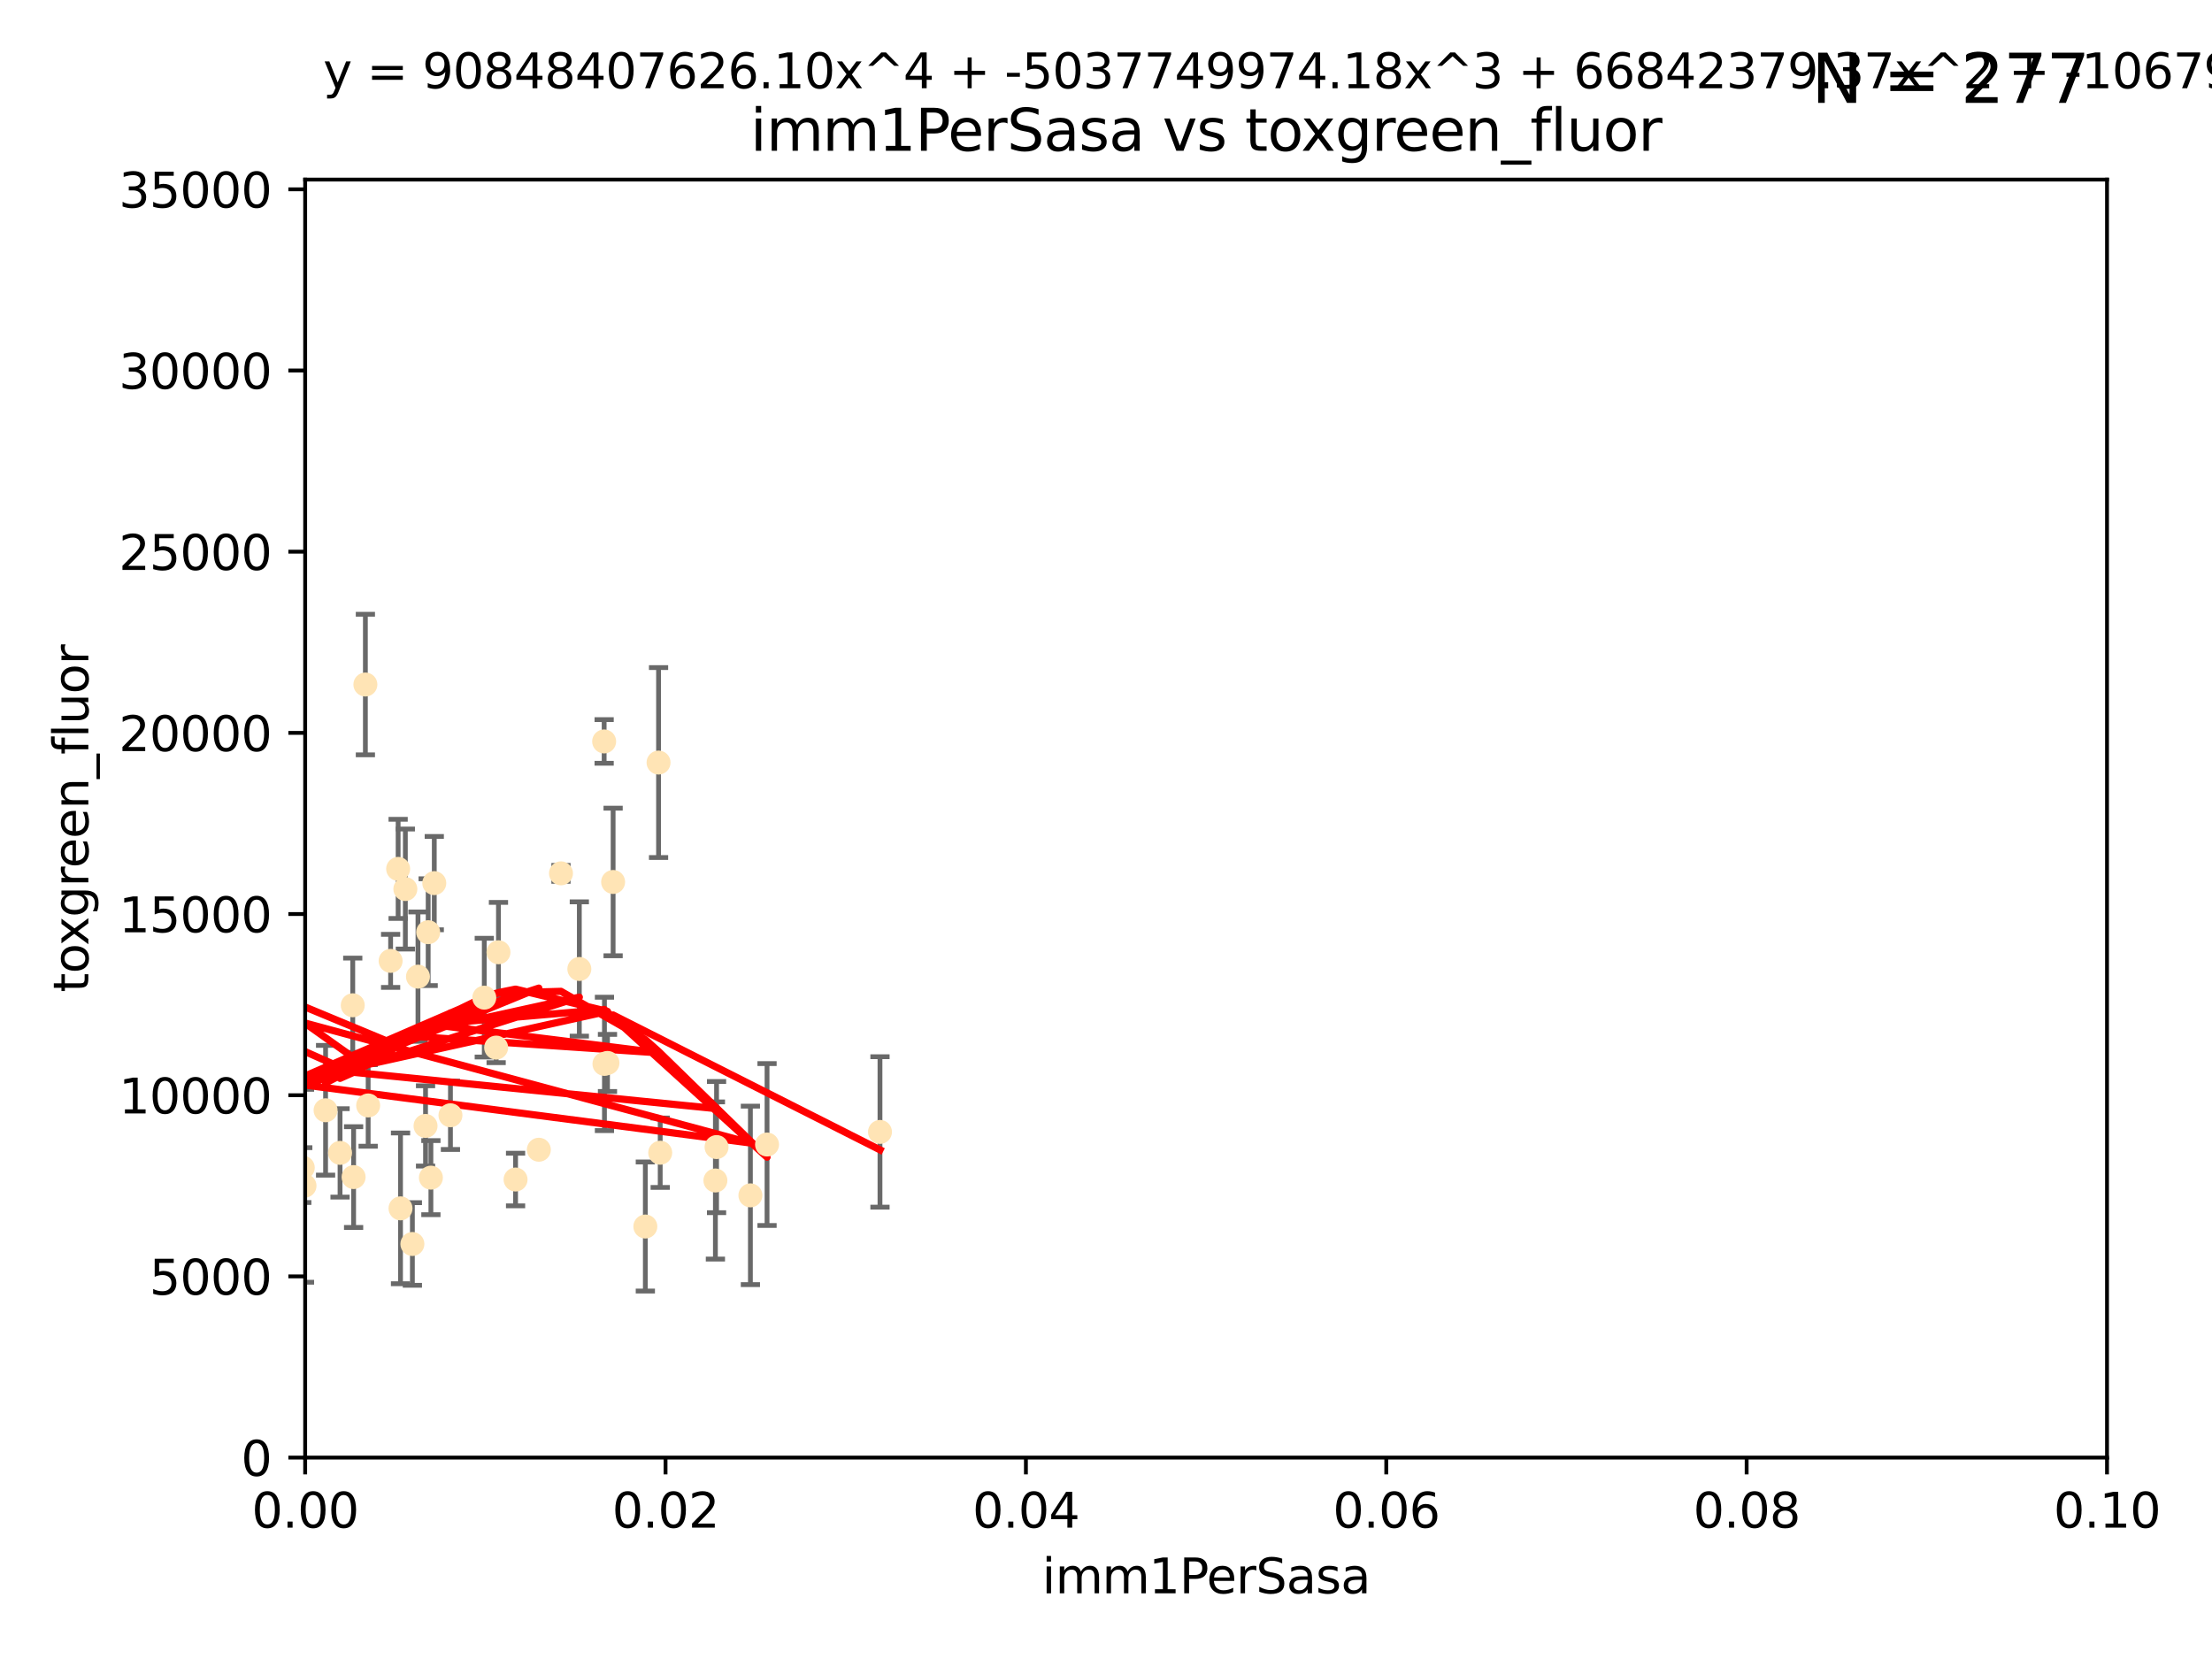 <?xml version="1.0" encoding="utf-8" standalone="no"?>
<!DOCTYPE svg PUBLIC "-//W3C//DTD SVG 1.1//EN"
  "http://www.w3.org/Graphics/SVG/1.1/DTD/svg11.dtd">
<svg xmlns:xlink="http://www.w3.org/1999/xlink" width="460.8pt" height="345.6pt" viewBox="0 0 460.8 345.6" xmlns="http://www.w3.org/2000/svg" version="1.1">
 <defs>
  <style type="text/css">*{stroke-linejoin: round; stroke-linecap: butt}</style>
 </defs>
 <g id="figure_1">
  <g id="patch_1">
   <path d="M 0 345.6 
L 460.8 345.6 
L 460.8 0 
L 0 0 
z
" style="fill: #ffffff"/>
  </g>
  <g id="axes_1">
   <g id="patch_2">
    <path d="M 63.571 303.64 
L 438.93 303.64 
L 438.93 37.411 
L 63.571 37.411 
z
" style="fill: #ffffff"/>
   </g>
   <g id="PathCollection_1">
    <defs>
     <path id="m6f11230610" d="M 0 1.118 
C 0.297 1.118 0.581 1 0.791 0.791 
C 1 0.581 1.118 0.297 1.118 0 
C 1.118 -0.297 1 -0.581 0.791 -0.791 
C 0.581 -1 0.297 -1.118 0 -1.118 
C -0.297 -1.118 -0.581 -1 -0.791 -0.791 
C -1 -0.581 -1.118 -0.297 -1.118 0 
C -1.118 0.297 -1 0.581 -0.791 0.791 
C -0.581 1 -0.297 1.118 0 1.118 
z
" style="stroke: #ffe4b5"/>
    </defs>
    <g clip-path="url(#p72a1147fb9)">
     <use xlink:href="#m6f11230610" x="40.517" y="188.351" style="fill: #ffe4b5; stroke: #ffe4b5"/>
     <use xlink:href="#m6f11230610" x="76.116" y="142.599" style="fill: #ffe4b5; stroke: #ffe4b5"/>
     <use xlink:href="#m6f11230610" x="82.94" y="181.005" style="fill: #ffe4b5; stroke: #ffe4b5"/>
     <use xlink:href="#m6f11230610" x="41.913" y="238.693" style="fill: #ffe4b5; stroke: #ffe4b5"/>
     <use xlink:href="#m6f11230610" x="46.53" y="144.756" style="fill: #ffe4b5; stroke: #ffe4b5"/>
     <use xlink:href="#m6f11230610" x="73.485" y="209.418" style="fill: #ffe4b5; stroke: #ffe4b5"/>
     <use xlink:href="#m6f11230610" x="81.373" y="200.169" style="fill: #ffe4b5; stroke: #ffe4b5"/>
     <use xlink:href="#m6f11230610" x="89.197" y="194.192" style="fill: #ffe4b5; stroke: #ffe4b5"/>
     <use xlink:href="#m6f11230610" x="93.836" y="232.333" style="fill: #ffe4b5; stroke: #ffe4b5"/>
     <use xlink:href="#m6f11230610" x="88.647" y="234.551" style="fill: #ffe4b5; stroke: #ffe4b5"/>
     <use xlink:href="#m6f11230610" x="62.867" y="246.695" style="fill: #ffe4b5; stroke: #ffe4b5"/>
     <use xlink:href="#m6f11230610" x="112.25" y="239.511" style="fill: #ffe4b5; stroke: #ffe4b5"/>
     <use xlink:href="#m6f11230610" x="90.469" y="183.971" style="fill: #ffe4b5; stroke: #ffe4b5"/>
     <use xlink:href="#m6f11230610" x="100.885" y="207.828" style="fill: #ffe4b5; stroke: #ffe4b5"/>
     <use xlink:href="#m6f11230610" x="63.071" y="243.244" style="fill: #ffe4b5; stroke: #ffe4b5"/>
     <use xlink:href="#m6f11230610" x="120.685" y="201.857" style="fill: #ffe4b5; stroke: #ffe4b5"/>
     <use xlink:href="#m6f11230610" x="87.071" y="203.455" style="fill: #ffe4b5; stroke: #ffe4b5"/>
     <use xlink:href="#m6f11230610" x="84.442" y="185.203" style="fill: #ffe4b5; stroke: #ffe4b5"/>
     <use xlink:href="#m6f11230610" x="103.839" y="198.375" style="fill: #ffe4b5; stroke: #ffe4b5"/>
     <use xlink:href="#m6f11230610" x="107.402" y="245.717" style="fill: #ffe4b5; stroke: #ffe4b5"/>
     <use xlink:href="#m6f11230610" x="126.549" y="221.426" style="fill: #ffe4b5; stroke: #ffe4b5"/>
     <use xlink:href="#m6f11230610" x="76.695" y="230.287" style="fill: #ffe4b5; stroke: #ffe4b5"/>
     <use xlink:href="#m6f11230610" x="70.838" y="240.165" style="fill: #ffe4b5; stroke: #ffe4b5"/>
     <use xlink:href="#m6f11230610" x="73.663" y="245.207" style="fill: #ffe4b5; stroke: #ffe4b5"/>
     <use xlink:href="#m6f11230610" x="149.032" y="245.916" style="fill: #ffe4b5; stroke: #ffe4b5"/>
     <use xlink:href="#m6f11230610" x="125.919" y="221.632" style="fill: #ffe4b5; stroke: #ffe4b5"/>
     <use xlink:href="#m6f11230610" x="89.764" y="245.328" style="fill: #ffe4b5; stroke: #ffe4b5"/>
     <use xlink:href="#m6f11230610" x="137.534" y="240.133" style="fill: #ffe4b5; stroke: #ffe4b5"/>
     <use xlink:href="#m6f11230610" x="85.907" y="259.145" style="fill: #ffe4b5; stroke: #ffe4b5"/>
     <use xlink:href="#m6f11230610" x="67.824" y="231.288" style="fill: #ffe4b5; stroke: #ffe4b5"/>
     <use xlink:href="#m6f11230610" x="83.434" y="251.723" style="fill: #ffe4b5; stroke: #ffe4b5"/>
     <use xlink:href="#m6f11230610" x="63.434" y="247.017" style="fill: #ffe4b5; stroke: #ffe4b5"/>
     <use xlink:href="#m6f11230610" x="50.438" y="214.773" style="fill: #ffe4b5; stroke: #ffe4b5"/>
     <use xlink:href="#m6f11230610" x="44.882" y="228.569" style="fill: #ffe4b5; stroke: #ffe4b5"/>
     <use xlink:href="#m6f11230610" x="156.322" y="249.018" style="fill: #ffe4b5; stroke: #ffe4b5"/>
     <use xlink:href="#m6f11230610" x="60.205" y="213.635" style="fill: #ffe4b5; stroke: #ffe4b5"/>
     <use xlink:href="#m6f11230610" x="103.356" y="218.233" style="fill: #ffe4b5; stroke: #ffe4b5"/>
     <use xlink:href="#m6f11230610" x="116.863" y="181.932" style="fill: #ffe4b5; stroke: #ffe4b5"/>
     <use xlink:href="#m6f11230610" x="134.437" y="255.506" style="fill: #ffe4b5; stroke: #ffe4b5"/>
     <use xlink:href="#m6f11230610" x="137.188" y="158.854" style="fill: #ffe4b5; stroke: #ffe4b5"/>
     <use xlink:href="#m6f11230610" x="159.789" y="238.425" style="fill: #ffe4b5; stroke: #ffe4b5"/>
     <use xlink:href="#m6f11230610" x="125.855" y="154.454" style="fill: #ffe4b5; stroke: #ffe4b5"/>
     <use xlink:href="#m6f11230610" x="149.272" y="238.955" style="fill: #ffe4b5; stroke: #ffe4b5"/>
     <use xlink:href="#m6f11230610" x="127.724" y="183.73" style="fill: #ffe4b5; stroke: #ffe4b5"/>
     <use xlink:href="#m6f11230610" x="183.316" y="235.8" style="fill: #ffe4b5; stroke: #ffe4b5"/>
    </g>
   </g>
   <g id="matplotlib.axis_1">
    <g id="xtick_1">
     <g id="line2d_1">
      <defs>
       <path id="m1434199c00" d="M 0 0 
L 0 3.5 
" style="stroke: #000000; stroke-width: 0.8"/>
      </defs>
      <g>
       <use xlink:href="#m1434199c00" x="63.571" y="303.64" style="stroke: #000000; stroke-width: 0.8"/>
      </g>
     </g>
     <g id="text_1">
      <!-- 0.00 -->
      <g transform="translate(52.438 318.238)scale(0.1 -0.1)">
       <defs>
        <path id="DejaVuSans-30" d="M 2034 4250 
Q 1547 4250 1301 3770 
Q 1056 3291 1056 2328 
Q 1056 1369 1301 889 
Q 1547 409 2034 409 
Q 2525 409 2770 889 
Q 3016 1369 3016 2328 
Q 3016 3291 2770 3770 
Q 2525 4250 2034 4250 
z
M 2034 4750 
Q 2819 4750 3233 4129 
Q 3647 3509 3647 2328 
Q 3647 1150 3233 529 
Q 2819 -91 2034 -91 
Q 1250 -91 836 529 
Q 422 1150 422 2328 
Q 422 3509 836 4129 
Q 1250 4750 2034 4750 
z
" transform="scale(0.016)"/>
        <path id="DejaVuSans-2e" d="M 684 794 
L 1344 794 
L 1344 0 
L 684 0 
L 684 794 
z
" transform="scale(0.016)"/>
       </defs>
       <use xlink:href="#DejaVuSans-30"/>
       <use xlink:href="#DejaVuSans-2e" x="63.623"/>
       <use xlink:href="#DejaVuSans-30" x="95.41"/>
       <use xlink:href="#DejaVuSans-30" x="159.033"/>
      </g>
     </g>
    </g>
    <g id="xtick_2">
     <g id="line2d_2">
      <g>
       <use xlink:href="#m1434199c00" x="138.643" y="303.64" style="stroke: #000000; stroke-width: 0.8"/>
      </g>
     </g>
     <g id="text_2">
      <!-- 0.02 -->
      <g transform="translate(127.51 318.238)scale(0.1 -0.1)">
       <defs>
        <path id="DejaVuSans-32" d="M 1228 531 
L 3431 531 
L 3431 0 
L 469 0 
L 469 531 
Q 828 903 1448 1529 
Q 2069 2156 2228 2338 
Q 2531 2678 2651 2914 
Q 2772 3150 2772 3378 
Q 2772 3750 2511 3984 
Q 2250 4219 1831 4219 
Q 1534 4219 1204 4116 
Q 875 4013 500 3803 
L 500 4441 
Q 881 4594 1212 4672 
Q 1544 4750 1819 4750 
Q 2544 4750 2975 4387 
Q 3406 4025 3406 3419 
Q 3406 3131 3298 2873 
Q 3191 2616 2906 2266 
Q 2828 2175 2409 1742 
Q 1991 1309 1228 531 
z
" transform="scale(0.016)"/>
       </defs>
       <use xlink:href="#DejaVuSans-30"/>
       <use xlink:href="#DejaVuSans-2e" x="63.623"/>
       <use xlink:href="#DejaVuSans-30" x="95.41"/>
       <use xlink:href="#DejaVuSans-32" x="159.033"/>
      </g>
     </g>
    </g>
    <g id="xtick_3">
     <g id="line2d_3">
      <g>
       <use xlink:href="#m1434199c00" x="213.715" y="303.64" style="stroke: #000000; stroke-width: 0.8"/>
      </g>
     </g>
     <g id="text_3">
      <!-- 0.04 -->
      <g transform="translate(202.582 318.238)scale(0.1 -0.1)">
       <defs>
        <path id="DejaVuSans-34" d="M 2419 4116 
L 825 1625 
L 2419 1625 
L 2419 4116 
z
M 2253 4666 
L 3047 4666 
L 3047 1625 
L 3713 1625 
L 3713 1100 
L 3047 1100 
L 3047 0 
L 2419 0 
L 2419 1100 
L 313 1100 
L 313 1709 
L 2253 4666 
z
" transform="scale(0.016)"/>
       </defs>
       <use xlink:href="#DejaVuSans-30"/>
       <use xlink:href="#DejaVuSans-2e" x="63.623"/>
       <use xlink:href="#DejaVuSans-30" x="95.41"/>
       <use xlink:href="#DejaVuSans-34" x="159.033"/>
      </g>
     </g>
    </g>
    <g id="xtick_4">
     <g id="line2d_4">
      <g>
       <use xlink:href="#m1434199c00" x="288.786" y="303.64" style="stroke: #000000; stroke-width: 0.8"/>
      </g>
     </g>
     <g id="text_4">
      <!-- 0.06 -->
      <g transform="translate(277.654 318.238)scale(0.1 -0.1)">
       <defs>
        <path id="DejaVuSans-36" d="M 2113 2584 
Q 1688 2584 1439 2293 
Q 1191 2003 1191 1497 
Q 1191 994 1439 701 
Q 1688 409 2113 409 
Q 2538 409 2786 701 
Q 3034 994 3034 1497 
Q 3034 2003 2786 2293 
Q 2538 2584 2113 2584 
z
M 3366 4563 
L 3366 3988 
Q 3128 4100 2886 4159 
Q 2644 4219 2406 4219 
Q 1781 4219 1451 3797 
Q 1122 3375 1075 2522 
Q 1259 2794 1537 2939 
Q 1816 3084 2150 3084 
Q 2853 3084 3261 2657 
Q 3669 2231 3669 1497 
Q 3669 778 3244 343 
Q 2819 -91 2113 -91 
Q 1303 -91 875 529 
Q 447 1150 447 2328 
Q 447 3434 972 4092 
Q 1497 4750 2381 4750 
Q 2619 4750 2861 4703 
Q 3103 4656 3366 4563 
z
" transform="scale(0.016)"/>
       </defs>
       <use xlink:href="#DejaVuSans-30"/>
       <use xlink:href="#DejaVuSans-2e" x="63.623"/>
       <use xlink:href="#DejaVuSans-30" x="95.41"/>
       <use xlink:href="#DejaVuSans-36" x="159.033"/>
      </g>
     </g>
    </g>
    <g id="xtick_5">
     <g id="line2d_5">
      <g>
       <use xlink:href="#m1434199c00" x="363.858" y="303.64" style="stroke: #000000; stroke-width: 0.8"/>
      </g>
     </g>
     <g id="text_5">
      <!-- 0.08 -->
      <g transform="translate(352.725 318.238)scale(0.1 -0.1)">
       <defs>
        <path id="DejaVuSans-38" d="M 2034 2216 
Q 1584 2216 1326 1975 
Q 1069 1734 1069 1313 
Q 1069 891 1326 650 
Q 1584 409 2034 409 
Q 2484 409 2743 651 
Q 3003 894 3003 1313 
Q 3003 1734 2745 1975 
Q 2488 2216 2034 2216 
z
M 1403 2484 
Q 997 2584 770 2862 
Q 544 3141 544 3541 
Q 544 4100 942 4425 
Q 1341 4750 2034 4750 
Q 2731 4750 3128 4425 
Q 3525 4100 3525 3541 
Q 3525 3141 3298 2862 
Q 3072 2584 2669 2484 
Q 3125 2378 3379 2068 
Q 3634 1759 3634 1313 
Q 3634 634 3220 271 
Q 2806 -91 2034 -91 
Q 1263 -91 848 271 
Q 434 634 434 1313 
Q 434 1759 690 2068 
Q 947 2378 1403 2484 
z
M 1172 3481 
Q 1172 3119 1398 2916 
Q 1625 2713 2034 2713 
Q 2441 2713 2670 2916 
Q 2900 3119 2900 3481 
Q 2900 3844 2670 4047 
Q 2441 4250 2034 4250 
Q 1625 4250 1398 4047 
Q 1172 3844 1172 3481 
z
" transform="scale(0.016)"/>
       </defs>
       <use xlink:href="#DejaVuSans-30"/>
       <use xlink:href="#DejaVuSans-2e" x="63.623"/>
       <use xlink:href="#DejaVuSans-30" x="95.41"/>
       <use xlink:href="#DejaVuSans-38" x="159.033"/>
      </g>
     </g>
    </g>
    <g id="xtick_6">
     <g id="line2d_6">
      <g>
       <use xlink:href="#m1434199c00" x="438.93" y="303.64" style="stroke: #000000; stroke-width: 0.8"/>
      </g>
     </g>
     <g id="text_6">
      <!-- 0.10 -->
      <g transform="translate(427.797 318.238)scale(0.1 -0.1)">
       <defs>
        <path id="DejaVuSans-31" d="M 794 531 
L 1825 531 
L 1825 4091 
L 703 3866 
L 703 4441 
L 1819 4666 
L 2450 4666 
L 2450 531 
L 3481 531 
L 3481 0 
L 794 0 
L 794 531 
z
" transform="scale(0.016)"/>
       </defs>
       <use xlink:href="#DejaVuSans-30"/>
       <use xlink:href="#DejaVuSans-2e" x="63.623"/>
       <use xlink:href="#DejaVuSans-31" x="95.41"/>
       <use xlink:href="#DejaVuSans-30" x="159.033"/>
      </g>
     </g>
    </g>
    <g id="text_7">
     <!-- imm1PerSasa -->
     <g transform="translate(217.067 331.917)scale(0.1 -0.1)">
      <defs>
       <path id="DejaVuSans-69" d="M 603 3500 
L 1178 3500 
L 1178 0 
L 603 0 
L 603 3500 
z
M 603 4863 
L 1178 4863 
L 1178 4134 
L 603 4134 
L 603 4863 
z
" transform="scale(0.016)"/>
       <path id="DejaVuSans-6d" d="M 3328 2828 
Q 3544 3216 3844 3400 
Q 4144 3584 4550 3584 
Q 5097 3584 5394 3201 
Q 5691 2819 5691 2113 
L 5691 0 
L 5113 0 
L 5113 2094 
Q 5113 2597 4934 2840 
Q 4756 3084 4391 3084 
Q 3944 3084 3684 2787 
Q 3425 2491 3425 1978 
L 3425 0 
L 2847 0 
L 2847 2094 
Q 2847 2600 2669 2842 
Q 2491 3084 2119 3084 
Q 1678 3084 1418 2786 
Q 1159 2488 1159 1978 
L 1159 0 
L 581 0 
L 581 3500 
L 1159 3500 
L 1159 2956 
Q 1356 3278 1631 3431 
Q 1906 3584 2284 3584 
Q 2666 3584 2933 3390 
Q 3200 3197 3328 2828 
z
" transform="scale(0.016)"/>
       <path id="DejaVuSans-50" d="M 1259 4147 
L 1259 2394 
L 2053 2394 
Q 2494 2394 2734 2622 
Q 2975 2850 2975 3272 
Q 2975 3691 2734 3919 
Q 2494 4147 2053 4147 
L 1259 4147 
z
M 628 4666 
L 2053 4666 
Q 2838 4666 3239 4311 
Q 3641 3956 3641 3272 
Q 3641 2581 3239 2228 
Q 2838 1875 2053 1875 
L 1259 1875 
L 1259 0 
L 628 0 
L 628 4666 
z
" transform="scale(0.016)"/>
       <path id="DejaVuSans-65" d="M 3597 1894 
L 3597 1613 
L 953 1613 
Q 991 1019 1311 708 
Q 1631 397 2203 397 
Q 2534 397 2845 478 
Q 3156 559 3463 722 
L 3463 178 
Q 3153 47 2828 -22 
Q 2503 -91 2169 -91 
Q 1331 -91 842 396 
Q 353 884 353 1716 
Q 353 2575 817 3079 
Q 1281 3584 2069 3584 
Q 2775 3584 3186 3129 
Q 3597 2675 3597 1894 
z
M 3022 2063 
Q 3016 2534 2758 2815 
Q 2500 3097 2075 3097 
Q 1594 3097 1305 2825 
Q 1016 2553 972 2059 
L 3022 2063 
z
" transform="scale(0.016)"/>
       <path id="DejaVuSans-72" d="M 2631 2963 
Q 2534 3019 2420 3045 
Q 2306 3072 2169 3072 
Q 1681 3072 1420 2755 
Q 1159 2438 1159 1844 
L 1159 0 
L 581 0 
L 581 3500 
L 1159 3500 
L 1159 2956 
Q 1341 3275 1631 3429 
Q 1922 3584 2338 3584 
Q 2397 3584 2469 3576 
Q 2541 3569 2628 3553 
L 2631 2963 
z
" transform="scale(0.016)"/>
       <path id="DejaVuSans-53" d="M 3425 4513 
L 3425 3897 
Q 3066 4069 2747 4153 
Q 2428 4238 2131 4238 
Q 1616 4238 1336 4038 
Q 1056 3838 1056 3469 
Q 1056 3159 1242 3001 
Q 1428 2844 1947 2747 
L 2328 2669 
Q 3034 2534 3370 2195 
Q 3706 1856 3706 1288 
Q 3706 609 3251 259 
Q 2797 -91 1919 -91 
Q 1588 -91 1214 -16 
Q 841 59 441 206 
L 441 856 
Q 825 641 1194 531 
Q 1563 422 1919 422 
Q 2459 422 2753 634 
Q 3047 847 3047 1241 
Q 3047 1584 2836 1778 
Q 2625 1972 2144 2069 
L 1759 2144 
Q 1053 2284 737 2584 
Q 422 2884 422 3419 
Q 422 4038 858 4394 
Q 1294 4750 2059 4750 
Q 2388 4750 2728 4690 
Q 3069 4631 3425 4513 
z
" transform="scale(0.016)"/>
       <path id="DejaVuSans-61" d="M 2194 1759 
Q 1497 1759 1228 1600 
Q 959 1441 959 1056 
Q 959 750 1161 570 
Q 1363 391 1709 391 
Q 2188 391 2477 730 
Q 2766 1069 2766 1631 
L 2766 1759 
L 2194 1759 
z
M 3341 1997 
L 3341 0 
L 2766 0 
L 2766 531 
Q 2569 213 2275 61 
Q 1981 -91 1556 -91 
Q 1019 -91 701 211 
Q 384 513 384 1019 
Q 384 1609 779 1909 
Q 1175 2209 1959 2209 
L 2766 2209 
L 2766 2266 
Q 2766 2663 2505 2880 
Q 2244 3097 1772 3097 
Q 1472 3097 1187 3025 
Q 903 2953 641 2809 
L 641 3341 
Q 956 3463 1253 3523 
Q 1550 3584 1831 3584 
Q 2591 3584 2966 3190 
Q 3341 2797 3341 1997 
z
" transform="scale(0.016)"/>
       <path id="DejaVuSans-73" d="M 2834 3397 
L 2834 2853 
Q 2591 2978 2328 3040 
Q 2066 3103 1784 3103 
Q 1356 3103 1142 2972 
Q 928 2841 928 2578 
Q 928 2378 1081 2264 
Q 1234 2150 1697 2047 
L 1894 2003 
Q 2506 1872 2764 1633 
Q 3022 1394 3022 966 
Q 3022 478 2636 193 
Q 2250 -91 1575 -91 
Q 1294 -91 989 -36 
Q 684 19 347 128 
L 347 722 
Q 666 556 975 473 
Q 1284 391 1588 391 
Q 1994 391 2212 530 
Q 2431 669 2431 922 
Q 2431 1156 2273 1281 
Q 2116 1406 1581 1522 
L 1381 1569 
Q 847 1681 609 1914 
Q 372 2147 372 2553 
Q 372 3047 722 3315 
Q 1072 3584 1716 3584 
Q 2034 3584 2315 3537 
Q 2597 3491 2834 3397 
z
" transform="scale(0.016)"/>
      </defs>
      <use xlink:href="#DejaVuSans-69"/>
      <use xlink:href="#DejaVuSans-6d" x="27.783"/>
      <use xlink:href="#DejaVuSans-6d" x="125.195"/>
      <use xlink:href="#DejaVuSans-31" x="222.607"/>
      <use xlink:href="#DejaVuSans-50" x="286.23"/>
      <use xlink:href="#DejaVuSans-65" x="342.908"/>
      <use xlink:href="#DejaVuSans-72" x="404.432"/>
      <use xlink:href="#DejaVuSans-53" x="445.545"/>
      <use xlink:href="#DejaVuSans-61" x="509.021"/>
      <use xlink:href="#DejaVuSans-73" x="570.301"/>
      <use xlink:href="#DejaVuSans-61" x="622.4"/>
     </g>
    </g>
   </g>
   <g id="matplotlib.axis_2">
    <g id="ytick_1">
     <g id="line2d_7">
      <defs>
       <path id="mca73f96d53" d="M 0 0 
L -3.5 0 
" style="stroke: #000000; stroke-width: 0.8"/>
      </defs>
      <g>
       <use xlink:href="#mca73f96d53" x="63.571" y="303.64" style="stroke: #000000; stroke-width: 0.8"/>
      </g>
     </g>
     <g id="text_8">
      <!-- 0 -->
      <g transform="translate(50.209 307.439)scale(0.1 -0.1)">
       <use xlink:href="#DejaVuSans-30"/>
      </g>
     </g>
    </g>
    <g id="ytick_2">
     <g id="line2d_8">
      <g>
       <use xlink:href="#mca73f96d53" x="63.571" y="265.897" style="stroke: #000000; stroke-width: 0.8"/>
      </g>
     </g>
     <g id="text_9">
      <!-- 5000 -->
      <g transform="translate(31.121 269.696)scale(0.1 -0.1)">
       <defs>
        <path id="DejaVuSans-35" d="M 691 4666 
L 3169 4666 
L 3169 4134 
L 1269 4134 
L 1269 2991 
Q 1406 3038 1543 3061 
Q 1681 3084 1819 3084 
Q 2600 3084 3056 2656 
Q 3513 2228 3513 1497 
Q 3513 744 3044 326 
Q 2575 -91 1722 -91 
Q 1428 -91 1123 -41 
Q 819 9 494 109 
L 494 744 
Q 775 591 1075 516 
Q 1375 441 1709 441 
Q 2250 441 2565 725 
Q 2881 1009 2881 1497 
Q 2881 1984 2565 2268 
Q 2250 2553 1709 2553 
Q 1456 2553 1204 2497 
Q 953 2441 691 2322 
L 691 4666 
z
" transform="scale(0.016)"/>
       </defs>
       <use xlink:href="#DejaVuSans-35"/>
       <use xlink:href="#DejaVuSans-30" x="63.623"/>
       <use xlink:href="#DejaVuSans-30" x="127.246"/>
       <use xlink:href="#DejaVuSans-30" x="190.869"/>
      </g>
     </g>
    </g>
    <g id="ytick_3">
     <g id="line2d_9">
      <g>
       <use xlink:href="#mca73f96d53" x="63.571" y="228.154" style="stroke: #000000; stroke-width: 0.8"/>
      </g>
     </g>
     <g id="text_10">
      <!-- 10000 -->
      <g transform="translate(24.759 231.953)scale(0.1 -0.1)">
       <use xlink:href="#DejaVuSans-31"/>
       <use xlink:href="#DejaVuSans-30" x="63.623"/>
       <use xlink:href="#DejaVuSans-30" x="127.246"/>
       <use xlink:href="#DejaVuSans-30" x="190.869"/>
       <use xlink:href="#DejaVuSans-30" x="254.492"/>
      </g>
     </g>
    </g>
    <g id="ytick_4">
     <g id="line2d_10">
      <g>
       <use xlink:href="#mca73f96d53" x="63.571" y="190.411" style="stroke: #000000; stroke-width: 0.8"/>
      </g>
     </g>
     <g id="text_11">
      <!-- 15000 -->
      <g transform="translate(24.759 194.21)scale(0.1 -0.1)">
       <use xlink:href="#DejaVuSans-31"/>
       <use xlink:href="#DejaVuSans-35" x="63.623"/>
       <use xlink:href="#DejaVuSans-30" x="127.246"/>
       <use xlink:href="#DejaVuSans-30" x="190.869"/>
       <use xlink:href="#DejaVuSans-30" x="254.492"/>
      </g>
     </g>
    </g>
    <g id="ytick_5">
     <g id="line2d_11">
      <g>
       <use xlink:href="#mca73f96d53" x="63.571" y="152.668" style="stroke: #000000; stroke-width: 0.8"/>
      </g>
     </g>
     <g id="text_12">
      <!-- 20000 -->
      <g transform="translate(24.759 156.467)scale(0.1 -0.1)">
       <use xlink:href="#DejaVuSans-32"/>
       <use xlink:href="#DejaVuSans-30" x="63.623"/>
       <use xlink:href="#DejaVuSans-30" x="127.246"/>
       <use xlink:href="#DejaVuSans-30" x="190.869"/>
       <use xlink:href="#DejaVuSans-30" x="254.492"/>
      </g>
     </g>
    </g>
    <g id="ytick_6">
     <g id="line2d_12">
      <g>
       <use xlink:href="#mca73f96d53" x="63.571" y="114.925" style="stroke: #000000; stroke-width: 0.8"/>
      </g>
     </g>
     <g id="text_13">
      <!-- 25000 -->
      <g transform="translate(24.759 118.724)scale(0.1 -0.1)">
       <use xlink:href="#DejaVuSans-32"/>
       <use xlink:href="#DejaVuSans-35" x="63.623"/>
       <use xlink:href="#DejaVuSans-30" x="127.246"/>
       <use xlink:href="#DejaVuSans-30" x="190.869"/>
       <use xlink:href="#DejaVuSans-30" x="254.492"/>
      </g>
     </g>
    </g>
    <g id="ytick_7">
     <g id="line2d_13">
      <g>
       <use xlink:href="#mca73f96d53" x="63.571" y="77.181" style="stroke: #000000; stroke-width: 0.8"/>
      </g>
     </g>
     <g id="text_14">
      <!-- 30000 -->
      <g transform="translate(24.759 80.981)scale(0.1 -0.1)">
       <defs>
        <path id="DejaVuSans-33" d="M 2597 2516 
Q 3050 2419 3304 2112 
Q 3559 1806 3559 1356 
Q 3559 666 3084 287 
Q 2609 -91 1734 -91 
Q 1441 -91 1130 -33 
Q 819 25 488 141 
L 488 750 
Q 750 597 1062 519 
Q 1375 441 1716 441 
Q 2309 441 2620 675 
Q 2931 909 2931 1356 
Q 2931 1769 2642 2001 
Q 2353 2234 1838 2234 
L 1294 2234 
L 1294 2753 
L 1863 2753 
Q 2328 2753 2575 2939 
Q 2822 3125 2822 3475 
Q 2822 3834 2567 4026 
Q 2313 4219 1838 4219 
Q 1578 4219 1281 4162 
Q 984 4106 628 3988 
L 628 4550 
Q 988 4650 1302 4700 
Q 1616 4750 1894 4750 
Q 2613 4750 3031 4423 
Q 3450 4097 3450 3541 
Q 3450 3153 3228 2886 
Q 3006 2619 2597 2516 
z
" transform="scale(0.016)"/>
       </defs>
       <use xlink:href="#DejaVuSans-33"/>
       <use xlink:href="#DejaVuSans-30" x="63.623"/>
       <use xlink:href="#DejaVuSans-30" x="127.246"/>
       <use xlink:href="#DejaVuSans-30" x="190.869"/>
       <use xlink:href="#DejaVuSans-30" x="254.492"/>
      </g>
     </g>
    </g>
    <g id="ytick_8">
     <g id="line2d_14">
      <g>
       <use xlink:href="#mca73f96d53" x="63.571" y="39.438" style="stroke: #000000; stroke-width: 0.8"/>
      </g>
     </g>
     <g id="text_15">
      <!-- 35000 -->
      <g transform="translate(24.759 43.238)scale(0.1 -0.1)">
       <use xlink:href="#DejaVuSans-33"/>
       <use xlink:href="#DejaVuSans-35" x="63.623"/>
       <use xlink:href="#DejaVuSans-30" x="127.246"/>
       <use xlink:href="#DejaVuSans-30" x="190.869"/>
       <use xlink:href="#DejaVuSans-30" x="254.492"/>
      </g>
     </g>
    </g>
    <g id="text_16">
     <!-- toxgreen_fluor -->
     <g transform="translate(18.401 206.72)rotate(-90)scale(0.1 -0.1)">
      <defs>
       <path id="DejaVuSans-74" d="M 1172 4494 
L 1172 3500 
L 2356 3500 
L 2356 3053 
L 1172 3053 
L 1172 1153 
Q 1172 725 1289 603 
Q 1406 481 1766 481 
L 2356 481 
L 2356 0 
L 1766 0 
Q 1100 0 847 248 
Q 594 497 594 1153 
L 594 3053 
L 172 3053 
L 172 3500 
L 594 3500 
L 594 4494 
L 1172 4494 
z
" transform="scale(0.016)"/>
       <path id="DejaVuSans-6f" d="M 1959 3097 
Q 1497 3097 1228 2736 
Q 959 2375 959 1747 
Q 959 1119 1226 758 
Q 1494 397 1959 397 
Q 2419 397 2687 759 
Q 2956 1122 2956 1747 
Q 2956 2369 2687 2733 
Q 2419 3097 1959 3097 
z
M 1959 3584 
Q 2709 3584 3137 3096 
Q 3566 2609 3566 1747 
Q 3566 888 3137 398 
Q 2709 -91 1959 -91 
Q 1206 -91 779 398 
Q 353 888 353 1747 
Q 353 2609 779 3096 
Q 1206 3584 1959 3584 
z
" transform="scale(0.016)"/>
       <path id="DejaVuSans-78" d="M 3513 3500 
L 2247 1797 
L 3578 0 
L 2900 0 
L 1881 1375 
L 863 0 
L 184 0 
L 1544 1831 
L 300 3500 
L 978 3500 
L 1906 2253 
L 2834 3500 
L 3513 3500 
z
" transform="scale(0.016)"/>
       <path id="DejaVuSans-67" d="M 2906 1791 
Q 2906 2416 2648 2759 
Q 2391 3103 1925 3103 
Q 1463 3103 1205 2759 
Q 947 2416 947 1791 
Q 947 1169 1205 825 
Q 1463 481 1925 481 
Q 2391 481 2648 825 
Q 2906 1169 2906 1791 
z
M 3481 434 
Q 3481 -459 3084 -895 
Q 2688 -1331 1869 -1331 
Q 1566 -1331 1297 -1286 
Q 1028 -1241 775 -1147 
L 775 -588 
Q 1028 -725 1275 -790 
Q 1522 -856 1778 -856 
Q 2344 -856 2625 -561 
Q 2906 -266 2906 331 
L 2906 616 
Q 2728 306 2450 153 
Q 2172 0 1784 0 
Q 1141 0 747 490 
Q 353 981 353 1791 
Q 353 2603 747 3093 
Q 1141 3584 1784 3584 
Q 2172 3584 2450 3431 
Q 2728 3278 2906 2969 
L 2906 3500 
L 3481 3500 
L 3481 434 
z
" transform="scale(0.016)"/>
       <path id="DejaVuSans-6e" d="M 3513 2113 
L 3513 0 
L 2938 0 
L 2938 2094 
Q 2938 2591 2744 2837 
Q 2550 3084 2163 3084 
Q 1697 3084 1428 2787 
Q 1159 2491 1159 1978 
L 1159 0 
L 581 0 
L 581 3500 
L 1159 3500 
L 1159 2956 
Q 1366 3272 1645 3428 
Q 1925 3584 2291 3584 
Q 2894 3584 3203 3211 
Q 3513 2838 3513 2113 
z
" transform="scale(0.016)"/>
       <path id="DejaVuSans-5f" d="M 3263 -1063 
L 3263 -1509 
L -63 -1509 
L -63 -1063 
L 3263 -1063 
z
" transform="scale(0.016)"/>
       <path id="DejaVuSans-66" d="M 2375 4863 
L 2375 4384 
L 1825 4384 
Q 1516 4384 1395 4259 
Q 1275 4134 1275 3809 
L 1275 3500 
L 2222 3500 
L 2222 3053 
L 1275 3053 
L 1275 0 
L 697 0 
L 697 3053 
L 147 3053 
L 147 3500 
L 697 3500 
L 697 3744 
Q 697 4328 969 4595 
Q 1241 4863 1831 4863 
L 2375 4863 
z
" transform="scale(0.016)"/>
       <path id="DejaVuSans-6c" d="M 603 4863 
L 1178 4863 
L 1178 0 
L 603 0 
L 603 4863 
z
" transform="scale(0.016)"/>
       <path id="DejaVuSans-75" d="M 544 1381 
L 544 3500 
L 1119 3500 
L 1119 1403 
Q 1119 906 1312 657 
Q 1506 409 1894 409 
Q 2359 409 2629 706 
Q 2900 1003 2900 1516 
L 2900 3500 
L 3475 3500 
L 3475 0 
L 2900 0 
L 2900 538 
Q 2691 219 2414 64 
Q 2138 -91 1772 -91 
Q 1169 -91 856 284 
Q 544 659 544 1381 
z
M 1991 3584 
L 1991 3584 
z
" transform="scale(0.016)"/>
      </defs>
      <use xlink:href="#DejaVuSans-74"/>
      <use xlink:href="#DejaVuSans-6f" x="39.209"/>
      <use xlink:href="#DejaVuSans-78" x="97.266"/>
      <use xlink:href="#DejaVuSans-67" x="156.445"/>
      <use xlink:href="#DejaVuSans-72" x="219.922"/>
      <use xlink:href="#DejaVuSans-65" x="258.785"/>
      <use xlink:href="#DejaVuSans-65" x="320.309"/>
      <use xlink:href="#DejaVuSans-6e" x="381.832"/>
      <use xlink:href="#DejaVuSans-5f" x="445.211"/>
      <use xlink:href="#DejaVuSans-66" x="495.211"/>
      <use xlink:href="#DejaVuSans-6c" x="530.416"/>
      <use xlink:href="#DejaVuSans-75" x="558.199"/>
      <use xlink:href="#DejaVuSans-6f" x="621.578"/>
      <use xlink:href="#DejaVuSans-72" x="682.76"/>
     </g>
    </g>
   </g>
   <g id="LineCollection_1">
    <path d="M 40.517 196.752 
L 40.517 179.949 
" clip-path="url(#p72a1147fb9)" style="fill: none; stroke: #696969"/>
    <path d="M 76.116 157.242 
L 76.116 127.957 
" clip-path="url(#p72a1147fb9)" style="fill: none; stroke: #696969"/>
    <path d="M 82.94 191.334 
L 82.94 170.675 
" clip-path="url(#p72a1147fb9)" style="fill: none; stroke: #696969"/>
    <path d="M 41.913 247.946 
L 41.913 229.44 
" clip-path="url(#p72a1147fb9)" style="fill: none; stroke: #696969"/>
    <path d="M 46.53 160.546 
L 46.53 128.967 
" clip-path="url(#p72a1147fb9)" style="fill: none; stroke: #696969"/>
    <path d="M 73.485 219.25 
L 73.485 199.587 
" clip-path="url(#p72a1147fb9)" style="fill: none; stroke: #696969"/>
    <path d="M 81.373 205.695 
L 81.373 194.642 
" clip-path="url(#p72a1147fb9)" style="fill: none; stroke: #696969"/>
    <path d="M 89.197 205.318 
L 89.197 183.065 
" clip-path="url(#p72a1147fb9)" style="fill: none; stroke: #696969"/>
    <path d="M 93.836 239.456 
L 93.836 225.21 
" clip-path="url(#p72a1147fb9)" style="fill: none; stroke: #696969"/>
    <path d="M 88.647 242.909 
L 88.647 226.193 
" clip-path="url(#p72a1147fb9)" style="fill: none; stroke: #696969"/>
    <path d="M 62.867 250.509 
L 62.867 242.881 
" clip-path="url(#p72a1147fb9)" style="fill: none; stroke: #696969"/>
    <path d="M 112.25 239.932 
L 112.25 239.091 
" clip-path="url(#p72a1147fb9)" style="fill: none; stroke: #696969"/>
    <path d="M 90.469 193.689 
L 90.469 174.254 
" clip-path="url(#p72a1147fb9)" style="fill: none; stroke: #696969"/>
    <path d="M 100.885 220.196 
L 100.885 195.46 
" clip-path="url(#p72a1147fb9)" style="fill: none; stroke: #696969"/>
    <path d="M 63.071 247.41 
L 63.071 239.079 
" clip-path="url(#p72a1147fb9)" style="fill: none; stroke: #696969"/>
    <path d="M 120.685 215.842 
L 120.685 187.872 
" clip-path="url(#p72a1147fb9)" style="fill: none; stroke: #696969"/>
    <path d="M 87.071 216.927 
L 87.071 189.982 
" clip-path="url(#p72a1147fb9)" style="fill: none; stroke: #696969"/>
    <path d="M 84.442 197.701 
L 84.442 172.706 
" clip-path="url(#p72a1147fb9)" style="fill: none; stroke: #696969"/>
    <path d="M 103.839 208.757 
L 103.839 187.992 
" clip-path="url(#p72a1147fb9)" style="fill: none; stroke: #696969"/>
    <path d="M 107.402 251.194 
L 107.402 240.24 
" clip-path="url(#p72a1147fb9)" style="fill: none; stroke: #696969"/>
    <path d="M 126.549 227.368 
L 126.549 215.484 
" clip-path="url(#p72a1147fb9)" style="fill: none; stroke: #696969"/>
    <path d="M 76.695 238.782 
L 76.695 221.793 
" clip-path="url(#p72a1147fb9)" style="fill: none; stroke: #696969"/>
    <path d="M 70.838 249.376 
L 70.838 230.955 
" clip-path="url(#p72a1147fb9)" style="fill: none; stroke: #696969"/>
    <path d="M 73.663 255.702 
L 73.663 234.711 
" clip-path="url(#p72a1147fb9)" style="fill: none; stroke: #696969"/>
    <path d="M 149.032 262.289 
L 149.032 229.543 
" clip-path="url(#p72a1147fb9)" style="fill: none; stroke: #696969"/>
    <path d="M 125.919 235.523 
L 125.919 207.742 
" clip-path="url(#p72a1147fb9)" style="fill: none; stroke: #696969"/>
    <path d="M 89.764 253.044 
L 89.764 237.611 
" clip-path="url(#p72a1147fb9)" style="fill: none; stroke: #696969"/>
    <path d="M 137.534 247.36 
L 137.534 232.905 
" clip-path="url(#p72a1147fb9)" style="fill: none; stroke: #696969"/>
    <path d="M 85.907 267.749 
L 85.907 250.541 
" clip-path="url(#p72a1147fb9)" style="fill: none; stroke: #696969"/>
    <path d="M 67.824 244.802 
L 67.824 217.774 
" clip-path="url(#p72a1147fb9)" style="fill: none; stroke: #696969"/>
    <path d="M 83.434 267.424 
L 83.434 236.021 
" clip-path="url(#p72a1147fb9)" style="fill: none; stroke: #696969"/>
    <path d="M 63.434 267.112 
L 63.434 226.923 
" clip-path="url(#p72a1147fb9)" style="fill: none; stroke: #696969"/>
    <path d="M 50.438 227.262 
L 50.438 202.285 
" clip-path="url(#p72a1147fb9)" style="fill: none; stroke: #696969"/>
    <path d="M 44.882 241.498 
L 44.882 215.64 
" clip-path="url(#p72a1147fb9)" style="fill: none; stroke: #696969"/>
    <path d="M 156.322 267.609 
L 156.322 230.427 
" clip-path="url(#p72a1147fb9)" style="fill: none; stroke: #696969"/>
    <path d="M 60.205 218.032 
L 60.205 209.238 
" clip-path="url(#p72a1147fb9)" style="fill: none; stroke: #696969"/>
    <path d="M 103.356 221.368 
L 103.356 215.099 
" clip-path="url(#p72a1147fb9)" style="fill: none; stroke: #696969"/>
    <path d="M 116.863 183.595 
L 116.863 180.268 
" clip-path="url(#p72a1147fb9)" style="fill: none; stroke: #696969"/>
    <path d="M 134.437 268.949 
L 134.437 242.062 
" clip-path="url(#p72a1147fb9)" style="fill: none; stroke: #696969"/>
    <path d="M 137.188 178.637 
L 137.188 139.071 
" clip-path="url(#p72a1147fb9)" style="fill: none; stroke: #696969"/>
    <path d="M 159.789 255.286 
L 159.789 221.564 
" clip-path="url(#p72a1147fb9)" style="fill: none; stroke: #696969"/>
    <path d="M 125.855 158.999 
L 125.855 149.909 
" clip-path="url(#p72a1147fb9)" style="fill: none; stroke: #696969"/>
    <path d="M 149.272 252.619 
L 149.272 225.291 
" clip-path="url(#p72a1147fb9)" style="fill: none; stroke: #696969"/>
    <path d="M 127.724 199.103 
L 127.724 168.356 
" clip-path="url(#p72a1147fb9)" style="fill: none; stroke: #696969"/>
    <path d="M 183.316 251.47 
L 183.316 220.13 
" clip-path="url(#p72a1147fb9)" style="fill: none; stroke: #696969"/>
   </g>
   <g id="line2d_15">
    <defs>
     <path id="mbf945d21a0" d="M 2 0 
L -2 -0 
" style="stroke: #696969"/>
    </defs>
    <g clip-path="url(#p72a1147fb9)">
     <use xlink:href="#mbf945d21a0" x="40.517" y="196.752" style="fill: #696969; stroke: #696969"/>
     <use xlink:href="#mbf945d21a0" x="76.116" y="157.242" style="fill: #696969; stroke: #696969"/>
     <use xlink:href="#mbf945d21a0" x="82.94" y="191.334" style="fill: #696969; stroke: #696969"/>
     <use xlink:href="#mbf945d21a0" x="41.913" y="247.946" style="fill: #696969; stroke: #696969"/>
     <use xlink:href="#mbf945d21a0" x="46.53" y="160.546" style="fill: #696969; stroke: #696969"/>
     <use xlink:href="#mbf945d21a0" x="73.485" y="219.25" style="fill: #696969; stroke: #696969"/>
     <use xlink:href="#mbf945d21a0" x="81.373" y="205.695" style="fill: #696969; stroke: #696969"/>
     <use xlink:href="#mbf945d21a0" x="89.197" y="205.318" style="fill: #696969; stroke: #696969"/>
     <use xlink:href="#mbf945d21a0" x="93.836" y="239.456" style="fill: #696969; stroke: #696969"/>
     <use xlink:href="#mbf945d21a0" x="88.647" y="242.909" style="fill: #696969; stroke: #696969"/>
     <use xlink:href="#mbf945d21a0" x="62.867" y="250.509" style="fill: #696969; stroke: #696969"/>
     <use xlink:href="#mbf945d21a0" x="112.25" y="239.932" style="fill: #696969; stroke: #696969"/>
     <use xlink:href="#mbf945d21a0" x="90.469" y="193.689" style="fill: #696969; stroke: #696969"/>
     <use xlink:href="#mbf945d21a0" x="100.885" y="220.196" style="fill: #696969; stroke: #696969"/>
     <use xlink:href="#mbf945d21a0" x="63.071" y="247.41" style="fill: #696969; stroke: #696969"/>
     <use xlink:href="#mbf945d21a0" x="120.685" y="215.842" style="fill: #696969; stroke: #696969"/>
     <use xlink:href="#mbf945d21a0" x="87.071" y="216.927" style="fill: #696969; stroke: #696969"/>
     <use xlink:href="#mbf945d21a0" x="84.442" y="197.701" style="fill: #696969; stroke: #696969"/>
     <use xlink:href="#mbf945d21a0" x="103.839" y="208.757" style="fill: #696969; stroke: #696969"/>
     <use xlink:href="#mbf945d21a0" x="107.402" y="251.194" style="fill: #696969; stroke: #696969"/>
     <use xlink:href="#mbf945d21a0" x="126.549" y="227.368" style="fill: #696969; stroke: #696969"/>
     <use xlink:href="#mbf945d21a0" x="76.695" y="238.782" style="fill: #696969; stroke: #696969"/>
     <use xlink:href="#mbf945d21a0" x="70.838" y="249.376" style="fill: #696969; stroke: #696969"/>
     <use xlink:href="#mbf945d21a0" x="73.663" y="255.702" style="fill: #696969; stroke: #696969"/>
     <use xlink:href="#mbf945d21a0" x="149.032" y="262.289" style="fill: #696969; stroke: #696969"/>
     <use xlink:href="#mbf945d21a0" x="125.919" y="235.523" style="fill: #696969; stroke: #696969"/>
     <use xlink:href="#mbf945d21a0" x="89.764" y="253.044" style="fill: #696969; stroke: #696969"/>
     <use xlink:href="#mbf945d21a0" x="137.534" y="247.36" style="fill: #696969; stroke: #696969"/>
     <use xlink:href="#mbf945d21a0" x="85.907" y="267.749" style="fill: #696969; stroke: #696969"/>
     <use xlink:href="#mbf945d21a0" x="67.824" y="244.802" style="fill: #696969; stroke: #696969"/>
     <use xlink:href="#mbf945d21a0" x="83.434" y="267.424" style="fill: #696969; stroke: #696969"/>
     <use xlink:href="#mbf945d21a0" x="63.434" y="267.112" style="fill: #696969; stroke: #696969"/>
     <use xlink:href="#mbf945d21a0" x="50.438" y="227.262" style="fill: #696969; stroke: #696969"/>
     <use xlink:href="#mbf945d21a0" x="44.882" y="241.498" style="fill: #696969; stroke: #696969"/>
     <use xlink:href="#mbf945d21a0" x="156.322" y="267.609" style="fill: #696969; stroke: #696969"/>
     <use xlink:href="#mbf945d21a0" x="60.205" y="218.032" style="fill: #696969; stroke: #696969"/>
     <use xlink:href="#mbf945d21a0" x="103.356" y="221.368" style="fill: #696969; stroke: #696969"/>
     <use xlink:href="#mbf945d21a0" x="116.863" y="183.595" style="fill: #696969; stroke: #696969"/>
     <use xlink:href="#mbf945d21a0" x="134.437" y="268.949" style="fill: #696969; stroke: #696969"/>
     <use xlink:href="#mbf945d21a0" x="137.188" y="178.637" style="fill: #696969; stroke: #696969"/>
     <use xlink:href="#mbf945d21a0" x="159.789" y="255.286" style="fill: #696969; stroke: #696969"/>
     <use xlink:href="#mbf945d21a0" x="125.855" y="158.999" style="fill: #696969; stroke: #696969"/>
     <use xlink:href="#mbf945d21a0" x="149.272" y="252.619" style="fill: #696969; stroke: #696969"/>
     <use xlink:href="#mbf945d21a0" x="127.724" y="199.103" style="fill: #696969; stroke: #696969"/>
     <use xlink:href="#mbf945d21a0" x="183.316" y="251.47" style="fill: #696969; stroke: #696969"/>
    </g>
   </g>
   <g id="line2d_16">
    <g clip-path="url(#p72a1147fb9)">
     <use xlink:href="#mbf945d21a0" x="40.517" y="179.949" style="fill: #696969; stroke: #696969"/>
     <use xlink:href="#mbf945d21a0" x="76.116" y="127.957" style="fill: #696969; stroke: #696969"/>
     <use xlink:href="#mbf945d21a0" x="82.94" y="170.675" style="fill: #696969; stroke: #696969"/>
     <use xlink:href="#mbf945d21a0" x="41.913" y="229.44" style="fill: #696969; stroke: #696969"/>
     <use xlink:href="#mbf945d21a0" x="46.53" y="128.967" style="fill: #696969; stroke: #696969"/>
     <use xlink:href="#mbf945d21a0" x="73.485" y="199.587" style="fill: #696969; stroke: #696969"/>
     <use xlink:href="#mbf945d21a0" x="81.373" y="194.642" style="fill: #696969; stroke: #696969"/>
     <use xlink:href="#mbf945d21a0" x="89.197" y="183.065" style="fill: #696969; stroke: #696969"/>
     <use xlink:href="#mbf945d21a0" x="93.836" y="225.21" style="fill: #696969; stroke: #696969"/>
     <use xlink:href="#mbf945d21a0" x="88.647" y="226.193" style="fill: #696969; stroke: #696969"/>
     <use xlink:href="#mbf945d21a0" x="62.867" y="242.881" style="fill: #696969; stroke: #696969"/>
     <use xlink:href="#mbf945d21a0" x="112.25" y="239.091" style="fill: #696969; stroke: #696969"/>
     <use xlink:href="#mbf945d21a0" x="90.469" y="174.254" style="fill: #696969; stroke: #696969"/>
     <use xlink:href="#mbf945d21a0" x="100.885" y="195.46" style="fill: #696969; stroke: #696969"/>
     <use xlink:href="#mbf945d21a0" x="63.071" y="239.079" style="fill: #696969; stroke: #696969"/>
     <use xlink:href="#mbf945d21a0" x="120.685" y="187.872" style="fill: #696969; stroke: #696969"/>
     <use xlink:href="#mbf945d21a0" x="87.071" y="189.982" style="fill: #696969; stroke: #696969"/>
     <use xlink:href="#mbf945d21a0" x="84.442" y="172.706" style="fill: #696969; stroke: #696969"/>
     <use xlink:href="#mbf945d21a0" x="103.839" y="187.992" style="fill: #696969; stroke: #696969"/>
     <use xlink:href="#mbf945d21a0" x="107.402" y="240.24" style="fill: #696969; stroke: #696969"/>
     <use xlink:href="#mbf945d21a0" x="126.549" y="215.484" style="fill: #696969; stroke: #696969"/>
     <use xlink:href="#mbf945d21a0" x="76.695" y="221.793" style="fill: #696969; stroke: #696969"/>
     <use xlink:href="#mbf945d21a0" x="70.838" y="230.955" style="fill: #696969; stroke: #696969"/>
     <use xlink:href="#mbf945d21a0" x="73.663" y="234.711" style="fill: #696969; stroke: #696969"/>
     <use xlink:href="#mbf945d21a0" x="149.032" y="229.543" style="fill: #696969; stroke: #696969"/>
     <use xlink:href="#mbf945d21a0" x="125.919" y="207.742" style="fill: #696969; stroke: #696969"/>
     <use xlink:href="#mbf945d21a0" x="89.764" y="237.611" style="fill: #696969; stroke: #696969"/>
     <use xlink:href="#mbf945d21a0" x="137.534" y="232.905" style="fill: #696969; stroke: #696969"/>
     <use xlink:href="#mbf945d21a0" x="85.907" y="250.541" style="fill: #696969; stroke: #696969"/>
     <use xlink:href="#mbf945d21a0" x="67.824" y="217.774" style="fill: #696969; stroke: #696969"/>
     <use xlink:href="#mbf945d21a0" x="83.434" y="236.021" style="fill: #696969; stroke: #696969"/>
     <use xlink:href="#mbf945d21a0" x="63.434" y="226.923" style="fill: #696969; stroke: #696969"/>
     <use xlink:href="#mbf945d21a0" x="50.438" y="202.285" style="fill: #696969; stroke: #696969"/>
     <use xlink:href="#mbf945d21a0" x="44.882" y="215.64" style="fill: #696969; stroke: #696969"/>
     <use xlink:href="#mbf945d21a0" x="156.322" y="230.427" style="fill: #696969; stroke: #696969"/>
     <use xlink:href="#mbf945d21a0" x="60.205" y="209.238" style="fill: #696969; stroke: #696969"/>
     <use xlink:href="#mbf945d21a0" x="103.356" y="215.099" style="fill: #696969; stroke: #696969"/>
     <use xlink:href="#mbf945d21a0" x="116.863" y="180.268" style="fill: #696969; stroke: #696969"/>
     <use xlink:href="#mbf945d21a0" x="134.437" y="242.062" style="fill: #696969; stroke: #696969"/>
     <use xlink:href="#mbf945d21a0" x="137.188" y="139.071" style="fill: #696969; stroke: #696969"/>
     <use xlink:href="#mbf945d21a0" x="159.789" y="221.564" style="fill: #696969; stroke: #696969"/>
     <use xlink:href="#mbf945d21a0" x="125.855" y="149.909" style="fill: #696969; stroke: #696969"/>
     <use xlink:href="#mbf945d21a0" x="149.272" y="225.291" style="fill: #696969; stroke: #696969"/>
     <use xlink:href="#mbf945d21a0" x="127.724" y="168.356" style="fill: #696969; stroke: #696969"/>
     <use xlink:href="#mbf945d21a0" x="183.316" y="220.13" style="fill: #696969; stroke: #696969"/>
    </g>
   </g>
   <g id="line2d_17">
    <path d="M 40.517 196.794 
L 76.116 222.078 
L 82.94 217.829 
L 41.913 200.78 
L 46.53 211.494 
L 73.485 223.47 
L 81.373 218.853 
L 89.197 213.754 
L 93.836 210.993 
L 88.647 214.102 
L 62.867 226.077 
L 112.25 205.84 
L 90.469 212.963 
L 100.885 207.71 
L 63.071 226.09 
L 120.685 207.724 
L 87.071 215.116 
L 84.442 216.841 
L 103.839 206.773 
L 107.402 206.05 
L 126.549 210.69 
L 76.695 221.747 
L 70.838 224.641 
L 73.663 223.383 
L 149.032 230.929 
L 125.919 210.31 
L 89.764 213.399 
L 137.534 219.347 
L 85.907 215.876 
L 67.824 225.608 
L 83.434 217.505 
L 63.434 226.106 
L 50.438 217.92 
L 44.882 208.085 
L 156.322 238.102 
L 60.205 225.604 
L 103.356 206.906 
L 116.863 206.514 
L 134.437 216.563 
L 137.188 219.025 
L 159.789 241.065 
L 125.855 210.272 
L 149.272 231.177 
L 127.724 211.438 
L 183.316 239.533 
" clip-path="url(#p72a1147fb9)" style="fill: none; stroke: #ff0000; stroke-width: 1.5; stroke-linecap: square"/>
   </g>
   <g id="line2d_18">
    <defs>
     <path id="ma5e0b6cd55" d="M 0 2 
C 0.53 2 1.039 1.789 1.414 1.414 
C 1.789 1.039 2 0.53 2 0 
C 2 -0.53 1.789 -1.039 1.414 -1.414 
C 1.039 -1.789 0.53 -2 0 -2 
C -0.53 -2 -1.039 -1.789 -1.414 -1.414 
C -1.789 -1.039 -2 -0.53 -2 0 
C -2 0.53 -1.789 1.039 -1.414 1.414 
C -1.039 1.789 -0.53 2 0 2 
z
" style="stroke: #ffe4b5"/>
    </defs>
    <g clip-path="url(#p72a1147fb9)">
     <use xlink:href="#ma5e0b6cd55" x="40.517" y="188.351" style="fill: #ffe4b5; stroke: #ffe4b5"/>
     <use xlink:href="#ma5e0b6cd55" x="76.116" y="142.599" style="fill: #ffe4b5; stroke: #ffe4b5"/>
     <use xlink:href="#ma5e0b6cd55" x="82.94" y="181.005" style="fill: #ffe4b5; stroke: #ffe4b5"/>
     <use xlink:href="#ma5e0b6cd55" x="41.913" y="238.693" style="fill: #ffe4b5; stroke: #ffe4b5"/>
     <use xlink:href="#ma5e0b6cd55" x="46.53" y="144.756" style="fill: #ffe4b5; stroke: #ffe4b5"/>
     <use xlink:href="#ma5e0b6cd55" x="73.485" y="209.418" style="fill: #ffe4b5; stroke: #ffe4b5"/>
     <use xlink:href="#ma5e0b6cd55" x="81.373" y="200.169" style="fill: #ffe4b5; stroke: #ffe4b5"/>
     <use xlink:href="#ma5e0b6cd55" x="89.197" y="194.192" style="fill: #ffe4b5; stroke: #ffe4b5"/>
     <use xlink:href="#ma5e0b6cd55" x="93.836" y="232.333" style="fill: #ffe4b5; stroke: #ffe4b5"/>
     <use xlink:href="#ma5e0b6cd55" x="88.647" y="234.551" style="fill: #ffe4b5; stroke: #ffe4b5"/>
     <use xlink:href="#ma5e0b6cd55" x="62.867" y="246.695" style="fill: #ffe4b5; stroke: #ffe4b5"/>
     <use xlink:href="#ma5e0b6cd55" x="112.25" y="239.511" style="fill: #ffe4b5; stroke: #ffe4b5"/>
     <use xlink:href="#ma5e0b6cd55" x="90.469" y="183.971" style="fill: #ffe4b5; stroke: #ffe4b5"/>
     <use xlink:href="#ma5e0b6cd55" x="100.885" y="207.828" style="fill: #ffe4b5; stroke: #ffe4b5"/>
     <use xlink:href="#ma5e0b6cd55" x="63.071" y="243.244" style="fill: #ffe4b5; stroke: #ffe4b5"/>
     <use xlink:href="#ma5e0b6cd55" x="120.685" y="201.857" style="fill: #ffe4b5; stroke: #ffe4b5"/>
     <use xlink:href="#ma5e0b6cd55" x="87.071" y="203.455" style="fill: #ffe4b5; stroke: #ffe4b5"/>
     <use xlink:href="#ma5e0b6cd55" x="84.442" y="185.203" style="fill: #ffe4b5; stroke: #ffe4b5"/>
     <use xlink:href="#ma5e0b6cd55" x="103.839" y="198.375" style="fill: #ffe4b5; stroke: #ffe4b5"/>
     <use xlink:href="#ma5e0b6cd55" x="107.402" y="245.717" style="fill: #ffe4b5; stroke: #ffe4b5"/>
     <use xlink:href="#ma5e0b6cd55" x="126.549" y="221.426" style="fill: #ffe4b5; stroke: #ffe4b5"/>
     <use xlink:href="#ma5e0b6cd55" x="76.695" y="230.287" style="fill: #ffe4b5; stroke: #ffe4b5"/>
     <use xlink:href="#ma5e0b6cd55" x="70.838" y="240.165" style="fill: #ffe4b5; stroke: #ffe4b5"/>
     <use xlink:href="#ma5e0b6cd55" x="73.663" y="245.207" style="fill: #ffe4b5; stroke: #ffe4b5"/>
     <use xlink:href="#ma5e0b6cd55" x="149.032" y="245.916" style="fill: #ffe4b5; stroke: #ffe4b5"/>
     <use xlink:href="#ma5e0b6cd55" x="125.919" y="221.632" style="fill: #ffe4b5; stroke: #ffe4b5"/>
     <use xlink:href="#ma5e0b6cd55" x="89.764" y="245.328" style="fill: #ffe4b5; stroke: #ffe4b5"/>
     <use xlink:href="#ma5e0b6cd55" x="137.534" y="240.133" style="fill: #ffe4b5; stroke: #ffe4b5"/>
     <use xlink:href="#ma5e0b6cd55" x="85.907" y="259.145" style="fill: #ffe4b5; stroke: #ffe4b5"/>
     <use xlink:href="#ma5e0b6cd55" x="67.824" y="231.288" style="fill: #ffe4b5; stroke: #ffe4b5"/>
     <use xlink:href="#ma5e0b6cd55" x="83.434" y="251.723" style="fill: #ffe4b5; stroke: #ffe4b5"/>
     <use xlink:href="#ma5e0b6cd55" x="63.434" y="247.017" style="fill: #ffe4b5; stroke: #ffe4b5"/>
     <use xlink:href="#ma5e0b6cd55" x="50.438" y="214.773" style="fill: #ffe4b5; stroke: #ffe4b5"/>
     <use xlink:href="#ma5e0b6cd55" x="44.882" y="228.569" style="fill: #ffe4b5; stroke: #ffe4b5"/>
     <use xlink:href="#ma5e0b6cd55" x="156.322" y="249.018" style="fill: #ffe4b5; stroke: #ffe4b5"/>
     <use xlink:href="#ma5e0b6cd55" x="60.205" y="213.635" style="fill: #ffe4b5; stroke: #ffe4b5"/>
     <use xlink:href="#ma5e0b6cd55" x="103.356" y="218.233" style="fill: #ffe4b5; stroke: #ffe4b5"/>
     <use xlink:href="#ma5e0b6cd55" x="116.863" y="181.932" style="fill: #ffe4b5; stroke: #ffe4b5"/>
     <use xlink:href="#ma5e0b6cd55" x="134.437" y="255.506" style="fill: #ffe4b5; stroke: #ffe4b5"/>
     <use xlink:href="#ma5e0b6cd55" x="137.188" y="158.854" style="fill: #ffe4b5; stroke: #ffe4b5"/>
     <use xlink:href="#ma5e0b6cd55" x="159.789" y="238.425" style="fill: #ffe4b5; stroke: #ffe4b5"/>
     <use xlink:href="#ma5e0b6cd55" x="125.855" y="154.454" style="fill: #ffe4b5; stroke: #ffe4b5"/>
     <use xlink:href="#ma5e0b6cd55" x="149.272" y="238.955" style="fill: #ffe4b5; stroke: #ffe4b5"/>
     <use xlink:href="#ma5e0b6cd55" x="127.724" y="183.73" style="fill: #ffe4b5; stroke: #ffe4b5"/>
     <use xlink:href="#ma5e0b6cd55" x="183.316" y="235.8" style="fill: #ffe4b5; stroke: #ffe4b5"/>
    </g>
   </g>
   <g id="patch_3">
    <path d="M 63.571 303.64 
L 63.571 37.411 
" style="fill: none; stroke: #000000; stroke-width: 0.8; stroke-linejoin: miter; stroke-linecap: square"/>
   </g>
   <g id="patch_4">
    <path d="M 438.93 303.64 
L 438.93 37.411 
" style="fill: none; stroke: #000000; stroke-width: 0.8; stroke-linejoin: miter; stroke-linecap: square"/>
   </g>
   <g id="patch_5">
    <path d="M 63.571 303.64 
L 438.93 303.64 
" style="fill: none; stroke: #000000; stroke-width: 0.8; stroke-linejoin: miter; stroke-linecap: square"/>
   </g>
   <g id="patch_6">
    <path d="M 63.571 37.411 
L 438.93 37.411 
" style="fill: none; stroke: #000000; stroke-width: 0.8; stroke-linejoin: miter; stroke-linecap: square"/>
   </g>
   <g id="text_17">
    <!-- N = 277 -->
    <g transform="translate(377.35 21.426)scale(0.14 -0.14)">
     <defs>
      <path id="DejaVuSans-4e" d="M 628 4666 
L 1478 4666 
L 3547 763 
L 3547 4666 
L 4159 4666 
L 4159 0 
L 3309 0 
L 1241 3903 
L 1241 0 
L 628 0 
L 628 4666 
z
" transform="scale(0.016)"/>
      <path id="DejaVuSans-20" transform="scale(0.016)"/>
      <path id="DejaVuSans-3d" d="M 678 2906 
L 4684 2906 
L 4684 2381 
L 678 2381 
L 678 2906 
z
M 678 1631 
L 4684 1631 
L 4684 1100 
L 678 1100 
L 678 1631 
z
" transform="scale(0.016)"/>
      <path id="DejaVuSans-37" d="M 525 4666 
L 3525 4666 
L 3525 4397 
L 1831 0 
L 1172 0 
L 2766 4134 
L 525 4134 
L 525 4666 
z
" transform="scale(0.016)"/>
     </defs>
     <use xlink:href="#DejaVuSans-4e"/>
     <use xlink:href="#DejaVuSans-20" x="74.805"/>
     <use xlink:href="#DejaVuSans-3d" x="106.592"/>
     <use xlink:href="#DejaVuSans-20" x="190.381"/>
     <use xlink:href="#DejaVuSans-32" x="222.168"/>
     <use xlink:href="#DejaVuSans-37" x="285.791"/>
     <use xlink:href="#DejaVuSans-37" x="349.414"/>
    </g>
   </g>
   <g id="text_18">
    <!-- y = 90848407626.10x^4 + -5037749974.18x^3 + 66842379.37x^2 + -10679.29x + 10270.77 -->
    <g transform="translate(67.325 18.387)scale(0.1 -0.1)">
     <defs>
      <path id="DejaVuSans-79" d="M 2059 -325 
Q 1816 -950 1584 -1140 
Q 1353 -1331 966 -1331 
L 506 -1331 
L 506 -850 
L 844 -850 
Q 1081 -850 1212 -737 
Q 1344 -625 1503 -206 
L 1606 56 
L 191 3500 
L 800 3500 
L 1894 763 
L 2988 3500 
L 3597 3500 
L 2059 -325 
z
" transform="scale(0.016)"/>
      <path id="DejaVuSans-39" d="M 703 97 
L 703 672 
Q 941 559 1184 500 
Q 1428 441 1663 441 
Q 2288 441 2617 861 
Q 2947 1281 2994 2138 
Q 2813 1869 2534 1725 
Q 2256 1581 1919 1581 
Q 1219 1581 811 2004 
Q 403 2428 403 3163 
Q 403 3881 828 4315 
Q 1253 4750 1959 4750 
Q 2769 4750 3195 4129 
Q 3622 3509 3622 2328 
Q 3622 1225 3098 567 
Q 2575 -91 1691 -91 
Q 1453 -91 1209 -44 
Q 966 3 703 97 
z
M 1959 2075 
Q 2384 2075 2632 2365 
Q 2881 2656 2881 3163 
Q 2881 3666 2632 3958 
Q 2384 4250 1959 4250 
Q 1534 4250 1286 3958 
Q 1038 3666 1038 3163 
Q 1038 2656 1286 2365 
Q 1534 2075 1959 2075 
z
" transform="scale(0.016)"/>
      <path id="DejaVuSans-5e" d="M 2988 4666 
L 4684 2925 
L 4056 2925 
L 2681 4159 
L 1306 2925 
L 678 2925 
L 2375 4666 
L 2988 4666 
z
" transform="scale(0.016)"/>
      <path id="DejaVuSans-2b" d="M 2944 4013 
L 2944 2272 
L 4684 2272 
L 4684 1741 
L 2944 1741 
L 2944 0 
L 2419 0 
L 2419 1741 
L 678 1741 
L 678 2272 
L 2419 2272 
L 2419 4013 
L 2944 4013 
z
" transform="scale(0.016)"/>
      <path id="DejaVuSans-2d" d="M 313 2009 
L 1997 2009 
L 1997 1497 
L 313 1497 
L 313 2009 
z
" transform="scale(0.016)"/>
     </defs>
     <use xlink:href="#DejaVuSans-79"/>
     <use xlink:href="#DejaVuSans-20" x="59.18"/>
     <use xlink:href="#DejaVuSans-3d" x="90.967"/>
     <use xlink:href="#DejaVuSans-20" x="174.756"/>
     <use xlink:href="#DejaVuSans-39" x="206.543"/>
     <use xlink:href="#DejaVuSans-30" x="270.166"/>
     <use xlink:href="#DejaVuSans-38" x="333.789"/>
     <use xlink:href="#DejaVuSans-34" x="397.412"/>
     <use xlink:href="#DejaVuSans-38" x="461.035"/>
     <use xlink:href="#DejaVuSans-34" x="524.658"/>
     <use xlink:href="#DejaVuSans-30" x="588.281"/>
     <use xlink:href="#DejaVuSans-37" x="651.904"/>
     <use xlink:href="#DejaVuSans-36" x="715.527"/>
     <use xlink:href="#DejaVuSans-32" x="779.15"/>
     <use xlink:href="#DejaVuSans-36" x="842.773"/>
     <use xlink:href="#DejaVuSans-2e" x="906.396"/>
     <use xlink:href="#DejaVuSans-31" x="938.184"/>
     <use xlink:href="#DejaVuSans-30" x="1001.807"/>
     <use xlink:href="#DejaVuSans-78" x="1065.43"/>
     <use xlink:href="#DejaVuSans-5e" x="1124.609"/>
     <use xlink:href="#DejaVuSans-34" x="1208.398"/>
     <use xlink:href="#DejaVuSans-20" x="1272.021"/>
     <use xlink:href="#DejaVuSans-2b" x="1303.809"/>
     <use xlink:href="#DejaVuSans-20" x="1387.598"/>
     <use xlink:href="#DejaVuSans-2d" x="1419.385"/>
     <use xlink:href="#DejaVuSans-35" x="1455.469"/>
     <use xlink:href="#DejaVuSans-30" x="1519.092"/>
     <use xlink:href="#DejaVuSans-33" x="1582.715"/>
     <use xlink:href="#DejaVuSans-37" x="1646.338"/>
     <use xlink:href="#DejaVuSans-37" x="1709.961"/>
     <use xlink:href="#DejaVuSans-34" x="1773.584"/>
     <use xlink:href="#DejaVuSans-39" x="1837.207"/>
     <use xlink:href="#DejaVuSans-39" x="1900.83"/>
     <use xlink:href="#DejaVuSans-37" x="1964.453"/>
     <use xlink:href="#DejaVuSans-34" x="2028.076"/>
     <use xlink:href="#DejaVuSans-2e" x="2091.699"/>
     <use xlink:href="#DejaVuSans-31" x="2123.486"/>
     <use xlink:href="#DejaVuSans-38" x="2187.109"/>
     <use xlink:href="#DejaVuSans-78" x="2250.732"/>
     <use xlink:href="#DejaVuSans-5e" x="2309.912"/>
     <use xlink:href="#DejaVuSans-33" x="2393.701"/>
     <use xlink:href="#DejaVuSans-20" x="2457.324"/>
     <use xlink:href="#DejaVuSans-2b" x="2489.111"/>
     <use xlink:href="#DejaVuSans-20" x="2572.9"/>
     <use xlink:href="#DejaVuSans-36" x="2604.688"/>
     <use xlink:href="#DejaVuSans-36" x="2668.311"/>
     <use xlink:href="#DejaVuSans-38" x="2731.934"/>
     <use xlink:href="#DejaVuSans-34" x="2795.557"/>
     <use xlink:href="#DejaVuSans-32" x="2859.18"/>
     <use xlink:href="#DejaVuSans-33" x="2922.803"/>
     <use xlink:href="#DejaVuSans-37" x="2986.426"/>
     <use xlink:href="#DejaVuSans-39" x="3050.049"/>
     <use xlink:href="#DejaVuSans-2e" x="3113.672"/>
     <use xlink:href="#DejaVuSans-33" x="3145.459"/>
     <use xlink:href="#DejaVuSans-37" x="3209.082"/>
     <use xlink:href="#DejaVuSans-78" x="3272.705"/>
     <use xlink:href="#DejaVuSans-5e" x="3331.885"/>
     <use xlink:href="#DejaVuSans-32" x="3415.674"/>
     <use xlink:href="#DejaVuSans-20" x="3479.297"/>
     <use xlink:href="#DejaVuSans-2b" x="3511.084"/>
     <use xlink:href="#DejaVuSans-20" x="3594.873"/>
     <use xlink:href="#DejaVuSans-2d" x="3626.66"/>
     <use xlink:href="#DejaVuSans-31" x="3662.744"/>
     <use xlink:href="#DejaVuSans-30" x="3726.367"/>
     <use xlink:href="#DejaVuSans-36" x="3789.99"/>
     <use xlink:href="#DejaVuSans-37" x="3853.613"/>
     <use xlink:href="#DejaVuSans-39" x="3917.236"/>
     <use xlink:href="#DejaVuSans-2e" x="3980.859"/>
     <use xlink:href="#DejaVuSans-32" x="4012.646"/>
     <use xlink:href="#DejaVuSans-39" x="4076.27"/>
     <use xlink:href="#DejaVuSans-78" x="4139.893"/>
     <use xlink:href="#DejaVuSans-20" x="4199.072"/>
     <use xlink:href="#DejaVuSans-2b" x="4230.859"/>
     <use xlink:href="#DejaVuSans-20" x="4314.648"/>
     <use xlink:href="#DejaVuSans-31" x="4346.436"/>
     <use xlink:href="#DejaVuSans-30" x="4410.059"/>
     <use xlink:href="#DejaVuSans-32" x="4473.682"/>
     <use xlink:href="#DejaVuSans-37" x="4537.305"/>
     <use xlink:href="#DejaVuSans-30" x="4600.928"/>
     <use xlink:href="#DejaVuSans-2e" x="4664.551"/>
     <use xlink:href="#DejaVuSans-37" x="4696.338"/>
     <use xlink:href="#DejaVuSans-37" x="4759.961"/>
    </g>
   </g>
   <g id="text_19">
    <!-- imm1PerSasa vs toxgreen_fluor -->
    <g transform="translate(156.306 31.411)scale(0.12 -0.12)">
     <defs>
      <path id="DejaVuSans-76" d="M 191 3500 
L 800 3500 
L 1894 563 
L 2988 3500 
L 3597 3500 
L 2284 0 
L 1503 0 
L 191 3500 
z
" transform="scale(0.016)"/>
     </defs>
     <use xlink:href="#DejaVuSans-69"/>
     <use xlink:href="#DejaVuSans-6d" x="27.783"/>
     <use xlink:href="#DejaVuSans-6d" x="125.195"/>
     <use xlink:href="#DejaVuSans-31" x="222.607"/>
     <use xlink:href="#DejaVuSans-50" x="286.23"/>
     <use xlink:href="#DejaVuSans-65" x="342.908"/>
     <use xlink:href="#DejaVuSans-72" x="404.432"/>
     <use xlink:href="#DejaVuSans-53" x="445.545"/>
     <use xlink:href="#DejaVuSans-61" x="509.021"/>
     <use xlink:href="#DejaVuSans-73" x="570.301"/>
     <use xlink:href="#DejaVuSans-61" x="622.4"/>
     <use xlink:href="#DejaVuSans-20" x="683.68"/>
     <use xlink:href="#DejaVuSans-76" x="715.467"/>
     <use xlink:href="#DejaVuSans-73" x="774.646"/>
     <use xlink:href="#DejaVuSans-20" x="826.746"/>
     <use xlink:href="#DejaVuSans-74" x="858.533"/>
     <use xlink:href="#DejaVuSans-6f" x="897.742"/>
     <use xlink:href="#DejaVuSans-78" x="955.799"/>
     <use xlink:href="#DejaVuSans-67" x="1014.979"/>
     <use xlink:href="#DejaVuSans-72" x="1078.455"/>
     <use xlink:href="#DejaVuSans-65" x="1117.318"/>
     <use xlink:href="#DejaVuSans-65" x="1178.842"/>
     <use xlink:href="#DejaVuSans-6e" x="1240.365"/>
     <use xlink:href="#DejaVuSans-5f" x="1303.744"/>
     <use xlink:href="#DejaVuSans-66" x="1353.744"/>
     <use xlink:href="#DejaVuSans-6c" x="1388.949"/>
     <use xlink:href="#DejaVuSans-75" x="1416.732"/>
     <use xlink:href="#DejaVuSans-6f" x="1480.111"/>
     <use xlink:href="#DejaVuSans-72" x="1541.293"/>
    </g>
   </g>
  </g>
 </g>
 <defs>
  <clipPath id="p72a1147fb9">
   <rect x="63.571" y="37.411" width="375.359" height="266.229"/>
  </clipPath>
 </defs>
</svg>
